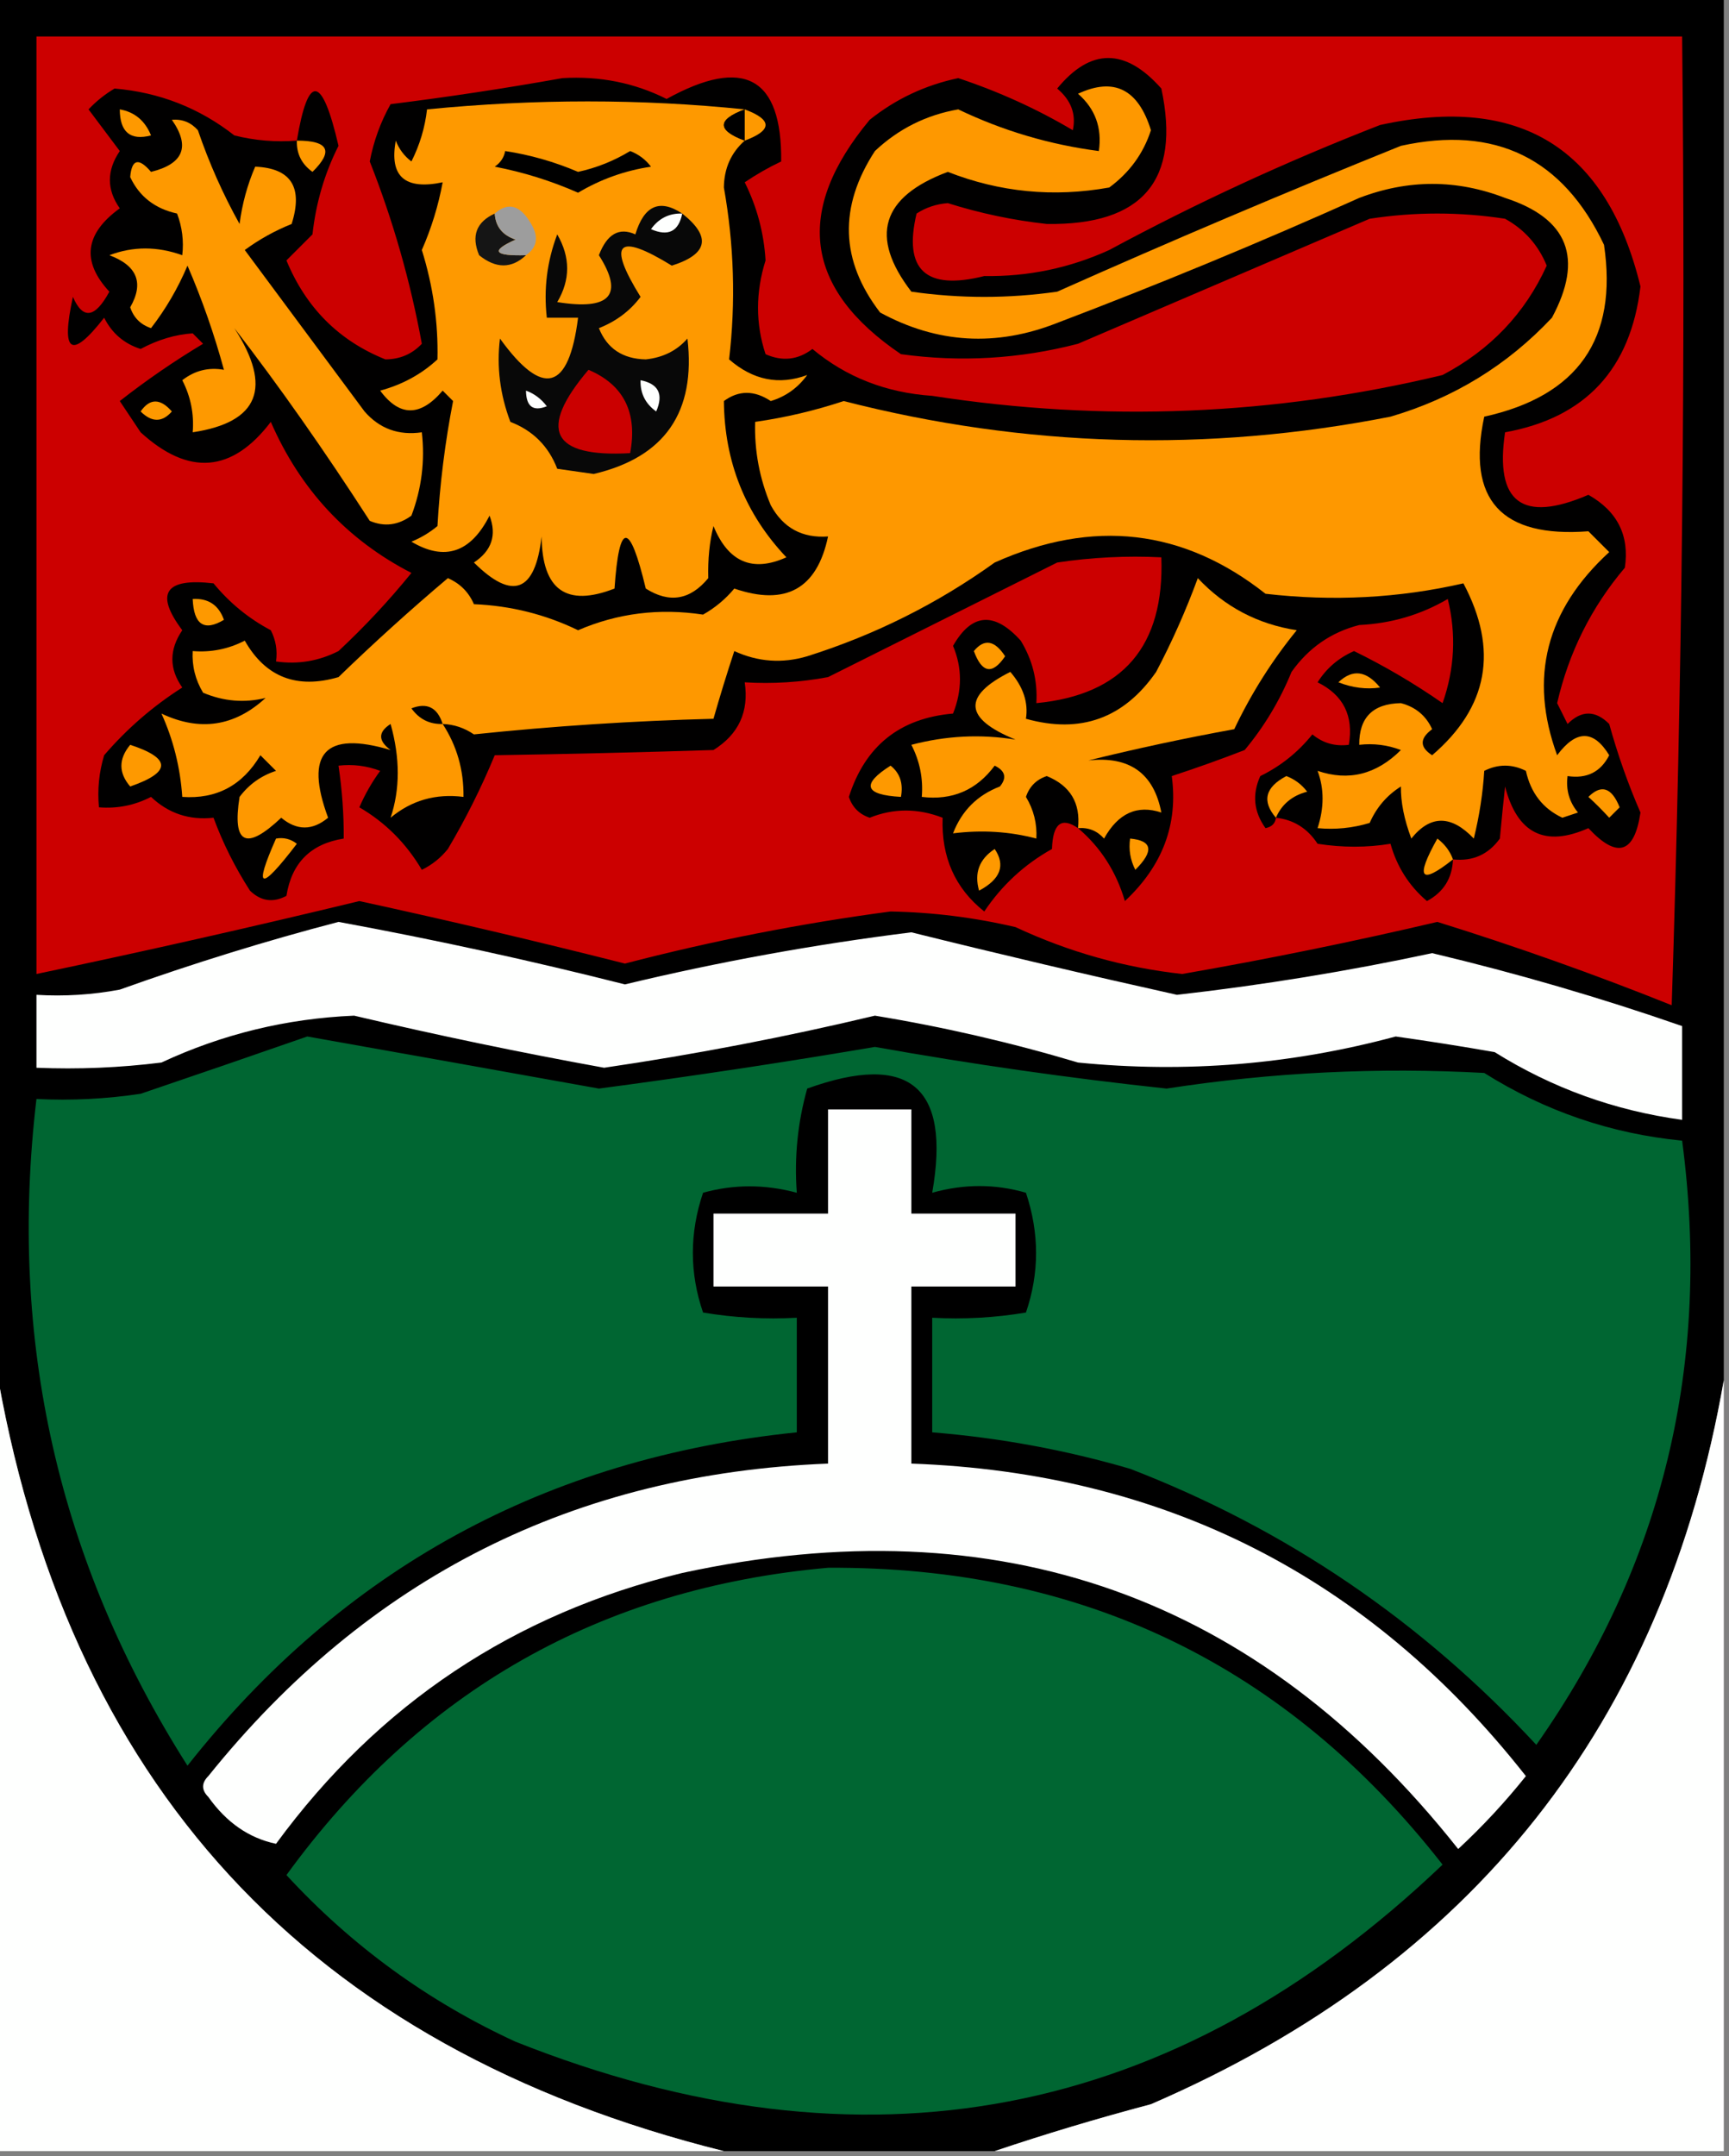<?xml version="1.0" encoding="UTF-8"?>
<!DOCTYPE svg PUBLIC "-//W3C//DTD SVG 1.1//EN" "http://www.w3.org/Graphics/SVG/1.1/DTD/svg11.dtd">
<svg xmlns="http://www.w3.org/2000/svg" version="1.1" width="166px" height="207px" style="shape-rendering:geometricPrecision; text-rendering:geometricPrecision; image-rendering:optimizeQuality; fill-rule:evenodd; clip-rule:evenodd" xmlns:xlink="http://www.w3.org/1999/xlink">
<rect width="100%" height="100%" fill="#808080" stroke="none"/>
<g><path style="opacity:1" fill="#000000" d="M -0.5,-0.5 C 54.833,-0.5 110.167,-0.5 165.5,-0.5C 165.5,43.833 165.5,88.167 165.5,132.5C 159.745,165.461 141.411,188.628 110.5,202C 105.336,203.369 100.336,204.869 95.5,206.5C 86.833,206.5 78.167,206.5 69.5,206.5C 29.54,196.538 6.207,171.205 -0.5,130.5C -0.5,86.833 -0.5,43.167 -0.5,-0.5 Z"/></g>
<g><path style="opacity:1" fill="#cc0000" d="M 3.5,3.5 C 56.167,3.5 108.833,3.5 161.5,3.5C 161.833,34.507 161.5,65.507 160.5,96.5C 153.103,93.534 145.603,90.868 138,88.5C 129.875,90.406 121.709,92.073 113.5,93.5C 107.931,92.885 102.598,91.385 97.5,89C 93.555,88.075 89.555,87.575 85.5,87.5C 76.903,88.643 68.403,90.309 60,92.5C 51.545,90.359 43.045,88.359 34.5,86.5C 24.176,88.998 13.843,91.332 3.5,93.5C 3.5,63.5 3.5,33.5 3.5,3.5 Z"/></g>
<g><path style="opacity:1" fill="#010000" d="M 139.5,82.5 C 139.428,84.311 138.595,85.644 137,86.5C 135.287,85.046 134.12,83.212 133.5,81C 131.231,81.374 128.898,81.374 126.5,81C 125.529,79.519 124.196,78.685 122.5,78.5C 122.44,79.043 122.107,79.376 121.5,79.5C 120.369,77.925 120.202,76.259 121,74.5C 122.955,73.547 124.622,72.213 126,70.5C 127.011,71.337 128.178,71.67 129.5,71.5C 129.978,68.722 128.978,66.722 126.5,65.5C 127.347,64.155 128.513,63.155 130,62.5C 132.949,63.944 135.782,65.611 138.5,67.5C 139.657,64.216 139.824,60.882 139,57.5C 136.404,59.02 133.571,59.853 130.5,60C 127.804,60.69 125.637,62.19 124,64.5C 122.877,67.249 121.377,69.749 119.5,72C 117.196,72.895 114.862,73.728 112.5,74.5C 113.123,79.115 111.623,83.115 108,86.5C 107.16,83.659 105.66,81.325 103.5,79.5C 101.908,78.398 101.075,79.065 101,81.5C 98.357,82.976 96.19,84.976 94.5,87.5C 91.699,85.28 90.366,82.28 90.5,78.5C 88.119,77.58 85.786,77.58 83.5,78.5C 82.5,78.167 81.833,77.5 81.5,76.5C 83.06,71.606 86.393,68.94 91.5,68.5C 92.386,66.278 92.386,64.112 91.5,62C 93.297,58.854 95.463,58.687 98,61.5C 99.128,63.345 99.628,65.345 99.5,67.5C 107.804,66.702 111.804,62.036 111.5,53.5C 108.15,53.335 104.817,53.502 101.5,54C 94.136,57.682 86.802,61.349 79.5,65C 76.854,65.497 74.187,65.664 71.5,65.5C 71.919,68.325 70.919,70.491 68.5,72C 61.433,72.223 54.433,72.389 47.5,72.5C 46.208,75.619 44.708,78.619 43,81.5C 42.311,82.357 41.478,83.023 40.5,83.5C 38.995,80.95 36.995,78.95 34.5,77.5C 35.04,76.252 35.707,75.085 36.5,74C 35.207,73.51 33.873,73.343 32.5,73.5C 32.851,75.87 33.018,78.203 33,80.5C 29.833,81 28,82.833 27.5,86C 26.216,86.684 25.049,86.517 24,85.5C 22.55,83.243 21.384,80.909 20.5,78.5C 18.173,78.753 16.173,78.086 14.5,76.5C 12.929,77.309 11.262,77.643 9.5,77.5C 9.34,75.801 9.506,74.134 10,72.5C 12.194,69.949 14.694,67.783 17.5,66C 16.233,64.204 16.233,62.371 17.5,60.5C 14.845,56.961 15.845,55.461 20.5,56C 22.043,57.878 23.876,59.378 26,60.5C 26.483,61.448 26.649,62.448 26.5,63.5C 28.604,63.799 30.604,63.466 32.5,62.5C 35.017,60.151 37.35,57.651 39.5,55C 33.332,51.828 28.832,46.995 26,40.5C 22.285,45.381 18.119,45.715 13.5,41.5C 12.833,40.5 12.167,39.5 11.5,38.5C 14.076,36.482 16.743,34.649 19.5,33C 19.167,32.667 18.833,32.333 18.5,32C 16.822,32.112 15.155,32.612 13.5,33.5C 11.912,32.99 10.745,31.99 10,30.5C 6.821,34.568 5.821,33.902 7,28.5C 7.957,30.709 9.124,30.543 10.5,28C 7.807,25.095 8.14,22.429 11.5,20C 10.233,18.204 10.233,16.371 11.5,14.5C 10.5,13.167 9.5,11.833 8.5,10.5C 9.242,9.713 10.075,9.047 11,8.5C 15.302,8.864 19.135,10.364 22.5,13C 24.473,13.495 26.473,13.662 28.5,13.5C 29.588,7.012 30.921,7.179 32.5,14C 31.169,16.628 30.336,19.462 30,22.5C 29.167,23.333 28.333,24.167 27.5,25C 29.382,29.549 32.549,32.716 37,34.5C 38.404,34.491 39.57,33.991 40.5,33C 39.399,26.991 37.733,21.158 35.5,15.5C 35.875,13.541 36.541,11.707 37.5,10C 42.923,9.327 48.423,8.494 54,7.5C 57.587,7.285 60.92,7.952 64,9.5C 71.417,5.402 75.084,7.402 75,15.5C 73.795,16.071 72.628,16.738 71.5,17.5C 72.677,19.863 73.343,22.363 73.5,25C 72.536,28.077 72.536,31.077 73.5,34C 75.112,34.72 76.612,34.554 78,33.5C 81.237,36.202 85.07,37.702 89.5,38C 106,40.553 122.334,39.887 138.5,36C 143.082,33.587 146.415,30.087 148.5,25.5C 147.695,23.528 146.361,22.028 144.5,21C 140.167,20.333 135.833,20.333 131.5,21C 122.167,25 112.833,29 103.5,33C 97.903,34.456 92.237,34.789 86.5,34C 77.232,27.728 76.232,20.228 83.5,11.5C 86.001,9.5 88.834,8.167 92,7.5C 95.887,8.791 99.553,10.457 103,12.5C 103.333,10.953 102.833,9.62 101.5,8.5C 104.705,4.592 108.038,4.592 111.5,8.5C 113.377,17.302 109.71,21.635 100.5,21.5C 97.269,21.145 94.102,20.479 91,19.5C 89.893,19.585 88.893,19.919 88,20.5C 86.712,25.911 88.879,27.911 94.5,26.5C 98.695,26.567 102.695,25.734 106.5,24C 114.845,19.497 123.512,15.497 132.5,12C 145.935,9.047 154.269,14.214 157.5,27.5C 156.558,35.438 152.225,40.105 144.5,41.5C 143.493,48.238 146.16,50.238 152.5,47.5C 155.291,49.082 156.458,51.415 156,54.5C 152.79,58.287 150.623,62.62 149.5,67.5C 149.833,68.167 150.167,68.833 150.5,69.5C 151.833,68.167 153.167,68.167 154.5,69.5C 155.316,72.451 156.316,75.284 157.5,78C 156.918,81.955 155.251,82.455 152.5,79.5C 148.332,81.354 145.665,80.021 144.5,75.5C 144.346,76.909 144.179,78.576 144,80.5C 142.89,82.037 141.39,82.704 139.5,82.5 Z"/></g>
<g><path style="opacity:1" fill="#fe9800" d="M 42.5,69.5 C 43.865,71.591 44.532,73.924 44.5,76.5C 41.843,76.162 39.51,76.829 37.5,78.5C 38.416,75.764 38.416,72.764 37.5,69.5C 36.289,70.274 36.289,71.107 37.5,72C 31.205,70.129 29.205,72.296 31.5,78.5C 29.994,79.747 28.494,79.747 27,78.5C 23.614,81.701 22.281,81.035 23,76.5C 23.902,75.299 25.069,74.465 26.5,74C 26,73.5 25.5,73 25,72.5C 23.285,75.397 20.785,76.731 17.5,76.5C 17.306,73.67 16.639,71.004 15.5,68.5C 19.187,70.243 22.521,69.743 25.5,67C 23.473,67.498 21.473,67.331 19.5,66.5C 18.754,65.264 18.421,63.931 18.5,62.5C 20.262,62.643 21.929,62.309 23.5,61.5C 25.492,65.005 28.492,66.171 32.5,65C 35.893,61.714 39.393,58.547 43,55.5C 44.169,56.008 45.002,56.842 45.5,58C 49.027,58.145 52.36,58.978 55.5,60.5C 59.298,58.864 63.298,58.364 67.5,59C 68.646,58.355 69.646,57.522 70.5,56.5C 75.443,58.197 78.443,56.531 79.5,51.5C 77.019,51.677 75.186,50.677 74,48.5C 72.921,45.937 72.421,43.271 72.5,40.5C 75.406,40.084 78.239,39.418 81,38.5C 98.393,42.955 115.893,43.455 133.5,40C 139.553,38.226 144.72,35.059 149,30.5C 152.068,24.798 150.568,20.965 144.5,19C 139.856,17.207 135.19,17.207 130.5,19C 120.907,23.3 111.241,27.3 101.5,31C 95.638,33.31 89.971,32.976 84.5,30C 80.674,25.029 80.507,19.862 84,14.5C 86.261,12.37 88.927,11.036 92,10.5C 96.274,12.551 100.774,13.884 105.5,14.5C 105.822,12.278 105.155,10.444 103.5,9C 106.95,7.389 109.283,8.556 110.5,12.5C 109.781,14.728 108.448,16.561 106.5,18C 101.161,18.958 95.994,18.458 91,16.5C 84.614,18.89 83.448,22.723 87.5,28C 92.167,28.667 96.833,28.667 101.5,28C 112.384,23.147 123.384,18.48 134.5,14C 143.55,12.013 150.05,15.18 154,23.5C 155.338,32.509 151.504,38.009 142.5,40C 140.801,47.976 144.135,51.643 152.5,51C 153.167,51.667 153.833,52.333 154.5,53C 148.435,58.56 146.768,65.06 149.5,72.5C 151.332,70.043 152.999,70.043 154.5,72.5C 153.68,74.111 152.346,74.778 150.5,74.5C 150.33,75.822 150.663,76.989 151.5,78C 151,78.167 150.5,78.333 150,78.5C 148.133,77.623 146.966,76.123 146.5,74C 145.167,73.333 143.833,73.333 142.5,74C 142.374,76.12 142.041,78.286 141.5,80.5C 139.326,78.219 137.326,78.219 135.5,80.5C 134.811,78.662 134.478,76.995 134.5,75.5C 133.155,76.347 132.155,77.513 131.5,79C 129.866,79.493 128.199,79.66 126.5,79.5C 127.138,77.54 127.138,75.707 126.5,74C 129.479,75.014 132.146,74.348 134.5,72C 133.207,71.51 131.873,71.343 130.5,71.5C 130.477,68.879 131.811,67.545 134.5,67.5C 135.91,67.868 136.91,68.701 137.5,70C 136.289,70.893 136.289,71.726 137.5,72.5C 142.888,67.885 143.888,62.385 140.5,56C 134.324,57.416 127.991,57.749 121.5,57C 113.61,50.772 104.944,49.772 95.5,54C 90.008,57.946 84.008,60.946 77.5,63C 75.101,63.711 72.768,63.544 70.5,62.5C 69.779,64.686 69.112,66.853 68.5,69C 60.785,69.199 53.118,69.699 45.5,70.5C 44.583,69.873 43.583,69.539 42.5,69.5 Z"/></g>
<g><path style="opacity:1" fill="#fe9900" d="M 71.5,10.5 C 68.833,11.5 68.833,12.5 71.5,13.5C 70.185,14.667 69.519,16.167 69.5,18C 70.478,23.499 70.645,28.999 70,34.5C 72.302,36.501 74.802,37.001 77.5,36C 76.601,37.236 75.434,38.07 74,38.5C 72.422,37.453 70.922,37.453 69.5,38.5C 69.553,44.334 71.553,49.334 75.5,53.5C 72.253,54.966 69.92,53.966 68.5,50.5C 68.12,52.021 67.954,53.687 68,55.5C 66.267,57.602 64.267,57.935 62,56.5C 60.447,50.011 59.447,50.011 59,56.5C 54.377,58.3 52.044,56.633 52,51.5C 51.384,56.856 49.217,57.689 45.5,54C 47.211,52.867 47.711,51.367 47,49.5C 45.19,53.063 42.69,53.896 39.5,52C 40.416,51.626 41.25,51.126 42,50.5C 42.231,46.445 42.731,42.445 43.5,38.5C 43.167,38.167 42.833,37.833 42.5,37.5C 40.359,40.019 38.359,40.019 36.5,37.5C 38.637,36.92 40.47,35.92 42,34.5C 42.081,30.968 41.581,27.468 40.5,24C 41.418,21.913 42.085,19.747 42.5,17.5C 38.862,18.263 37.362,16.93 38,13.5C 38.308,14.308 38.808,14.975 39.5,15.5C 40.298,13.922 40.798,12.256 41,10.5C 51.391,9.48 61.557,9.48 71.5,10.5 Z"/></g>
<g><path style="opacity:1" fill="#fe9900" d="M 11.5,10.5 C 12.922,10.75 13.922,11.583 14.5,13C 12.511,13.519 11.511,12.686 11.5,10.5 Z"/></g>
<g><path style="opacity:1" fill="#000000" d="M 71.5,10.5 C 71.5,11.5 71.5,12.5 71.5,13.5C 68.833,12.5 68.833,11.5 71.5,10.5 Z"/></g>
<g><path style="opacity:1" fill="#fe9900" d="M 71.5,10.5 C 74.167,11.5 74.167,12.5 71.5,13.5C 71.5,12.5 71.5,11.5 71.5,10.5 Z"/></g>
<g><path style="opacity:1" fill="#fe9900" d="M 16.5,11.5 C 17.496,11.414 18.329,11.748 19,12.5C 20.076,15.648 21.409,18.648 23,21.5C 23.251,19.567 23.751,17.734 24.5,16C 27.949,16.146 29.115,17.979 28,21.5C 26.39,22.147 24.89,22.98 23.5,24C 27.341,29.173 31.175,34.34 35,39.5C 36.444,41.155 38.278,41.822 40.5,41.5C 40.813,44.247 40.48,46.913 39.5,49.5C 38.232,50.428 36.899,50.595 35.5,50C 31.105,43.189 26.772,37.022 22.5,31.5C 26.19,37.207 24.856,40.541 18.5,41.5C 18.643,39.738 18.309,38.071 17.5,36.5C 18.689,35.571 20.022,35.238 21.5,35.5C 20.567,32.073 19.4,28.74 18,25.5C 17.086,27.664 15.919,29.664 14.5,31.5C 13.5,31.167 12.833,30.5 12.5,29.5C 13.841,27.166 13.174,25.499 10.5,24.5C 12.771,23.637 15.105,23.637 17.5,24.5C 17.657,23.127 17.49,21.793 17,20.5C 14.877,20.034 13.377,18.867 12.5,17C 12.646,15.273 13.313,15.106 14.5,16.5C 17.624,15.731 18.291,14.064 16.5,11.5 Z"/></g>
<g><path style="opacity:1" fill="#fe9900" d="M 28.5,13.5 C 31.548,13.494 32.048,14.494 30,16.5C 28.961,15.756 28.461,14.756 28.5,13.5 Z"/></g>
<g><path style="opacity:1" fill="#000000" d="M 48.5,14.5 C 50.905,14.866 53.238,15.533 55.5,16.5C 57.274,16.113 58.941,15.447 60.5,14.5C 61.308,14.808 61.975,15.308 62.5,16C 60,16.375 57.667,17.208 55.5,18.5C 52.93,17.366 50.264,16.532 47.5,16C 48.056,15.617 48.389,15.117 48.5,14.5 Z"/></g>
<g><path style="opacity:1" fill="#080808" d="M 65.5,20.5 C 68.315,22.73 67.982,24.397 64.5,25.5C 59.266,22.283 58.266,23.283 61.5,28.5C 60.483,29.852 59.149,30.852 57.5,31.5C 58.28,33.455 59.78,34.455 62,34.5C 63.658,34.325 64.991,33.658 66,32.5C 66.825,39.562 63.825,43.895 57,45.5C 55.833,45.333 54.667,45.167 53.5,45C 52.667,42.833 51.167,41.333 49,40.5C 48.005,37.874 47.672,35.207 48,32.5C 52.113,38.198 54.613,37.531 55.5,30.5C 54.5,30.5 53.5,30.5 52.5,30.5C 52.187,27.753 52.52,25.087 53.5,22.5C 54.769,24.695 54.769,26.861 53.5,29C 58.597,29.82 59.931,28.32 57.5,24.5C 58.277,22.462 59.444,21.795 61,22.5C 61.835,19.731 63.335,19.064 65.5,20.5 Z"/></g>
<g><path style="opacity:1" fill="#151515" d="M 47.5,20.5 C 47.577,21.75 48.244,22.583 49.5,23C 47.068,24.087 47.402,24.587 50.5,24.5C 49.115,25.801 47.615,25.801 46,24.5C 45.227,22.648 45.727,21.314 47.5,20.5 Z"/></g>
<g><path style="opacity:1" fill="#9d9d9d" d="M 50.5,24.5 C 47.402,24.587 47.068,24.087 49.5,23C 48.244,22.583 47.577,21.75 47.5,20.5C 48.793,19.355 49.959,19.689 51,21.5C 51.74,22.749 51.574,23.749 50.5,24.5 Z"/></g>
<g><path style="opacity:1" fill="#fefffe" d="M 65.5,20.5 C 65.157,22.225 64.157,22.725 62.5,22C 63.244,20.961 64.244,20.461 65.5,20.5 Z"/></g>
<g><path style="opacity:1" fill="#cb0000" d="M 56.5,35.5 C 59.89,36.944 61.223,39.61 60.5,43.5C 52.941,43.926 51.608,41.259 56.5,35.5 Z"/></g>
<g><path style="opacity:1" fill="#fefffe" d="M 61.5,36.5 C 63.225,36.843 63.725,37.843 63,39.5C 61.961,38.756 61.461,37.756 61.5,36.5 Z"/></g>
<g><path style="opacity:1" fill="#fefffe" d="M 50.5,37.5 C 51.289,37.783 51.956,38.283 52.5,39C 51.184,39.528 50.517,39.028 50.5,37.5 Z"/></g>
<g><path style="opacity:1" fill="#fe9900" d="M 13.5,39.5 C 14.386,38.224 15.386,38.224 16.5,39.5C 15.575,40.562 14.575,40.562 13.5,39.5 Z"/></g>
<g><path style="opacity:1" fill="#fe9900" d="M 103.5,79.5 C 103.756,77.088 102.756,75.421 100.5,74.5C 99.5,74.833 98.833,75.5 98.5,76.5C 99.246,77.736 99.579,79.07 99.5,80.5C 96.938,79.82 94.271,79.653 91.5,80C 92.333,77.833 93.833,76.333 96,75.5C 96.688,74.668 96.521,74.002 95.5,73.5C 93.754,75.854 91.421,76.854 88.5,76.5C 88.643,74.738 88.309,73.071 87.5,71.5C 90.825,70.623 94.158,70.456 97.5,71C 92.548,68.985 92.381,66.818 97,64.5C 98.241,65.938 98.741,67.438 98.5,69C 103.735,70.466 107.901,68.966 111,64.5C 112.52,61.618 113.853,58.618 115,55.5C 117.588,58.253 120.755,59.92 124.5,60.5C 122.125,63.413 120.125,66.58 118.5,70C 113.731,70.869 109.064,71.869 104.5,73C 108.443,72.563 110.776,74.23 111.5,78C 109.182,77.232 107.349,78.066 106,80.5C 105.329,79.748 104.496,79.414 103.5,79.5 Z"/></g>
<g><path style="opacity:1" fill="#fe9900" d="M 18.5,57.5 C 19.995,57.415 20.995,58.081 21.5,59.5C 19.604,60.639 18.604,59.973 18.5,57.5 Z"/></g>
<g><path style="opacity:1" fill="#fe9900" d="M 93.5,62.5 C 94.497,61.288 95.497,61.454 96.5,63C 95.281,64.795 94.281,64.628 93.5,62.5 Z"/></g>
<g><path style="opacity:1" fill="#fe9900" d="M 128.5,65.5 C 129.849,64.204 131.182,64.37 132.5,66C 131.181,66.195 129.847,66.028 128.5,65.5 Z"/></g>
<g><path style="opacity:1" fill="#000000" d="M 42.5,69.5 C 41.244,69.539 40.244,69.039 39.5,68C 40.998,67.415 41.998,67.915 42.5,69.5 Z"/></g>
<g><path style="opacity:1" fill="#fe9900" d="M 12.5,71.5 C 16.458,72.798 16.458,74.131 12.5,75.5C 11.374,74.192 11.374,72.858 12.5,71.5 Z"/></g>
<g><path style="opacity:1" fill="#fe9900" d="M 85.5,73.5 C 86.404,74.209 86.737,75.209 86.5,76.5C 82.995,76.306 82.662,75.306 85.5,73.5 Z"/></g>
<g><path style="opacity:1" fill="#fe9900" d="M 122.5,78.5 C 121.133,76.907 121.466,75.574 123.5,74.5C 124.308,74.808 124.975,75.308 125.5,76C 124.058,76.377 123.058,77.21 122.5,78.5 Z"/></g>
<g><path style="opacity:1" fill="#fe9900" d="M 152.5,76.5 C 153.743,75.263 154.743,75.596 155.5,77.5C 155.167,77.833 154.833,78.167 154.5,78.5C 153.818,77.757 153.151,77.091 152.5,76.5 Z"/></g>
<g><path style="opacity:1" fill="#fe9900" d="M 26.5,80.5 C 27.239,80.369 27.906,80.536 28.5,81C 24.974,85.615 24.307,85.448 26.5,80.5 Z"/></g>
<g><path style="opacity:1" fill="#fe9900" d="M 108.5,80.5 C 110.646,80.696 110.812,81.696 109,83.5C 108.517,82.552 108.351,81.552 108.5,80.5 Z"/></g>
<g><path style="opacity:1" fill="#fe9900" d="M 139.5,82.5 C 136.356,84.993 135.856,84.326 138,80.5C 138.717,81.044 139.217,81.711 139.5,82.5 Z"/></g>
<g><path style="opacity:1" fill="#fe9900" d="M 95.5,81.5 C 96.559,83.07 96.059,84.403 94,85.5C 93.516,83.807 94.016,82.473 95.5,81.5 Z"/></g>
<g><path style="opacity:1" fill="#fefffe" d="M 32.5,88.5 C 41.769,90.205 50.936,92.205 60,94.5C 69.039,92.325 78.206,90.659 87.5,89.5C 95.978,91.604 104.479,93.604 113,95.5C 121.232,94.567 129.399,93.234 137.5,91.5C 145.638,93.436 153.638,95.769 161.5,98.5C 161.5,101.5 161.5,104.5 161.5,107.5C 155.023,106.619 149.023,104.453 143.5,101C 140.342,100.446 137.175,99.946 134,99.5C 123.997,102.195 113.83,103.028 103.5,102C 97.086,100.083 90.586,98.583 84,97.5C 75.413,99.551 66.746,101.217 58,102.5C 49.96,101.042 41.96,99.376 34,97.5C 27.513,97.774 21.346,99.274 15.5,102C 11.514,102.499 7.514,102.666 3.5,102.5C 3.5,100.167 3.5,97.833 3.5,95.5C 6.187,95.664 8.854,95.497 11.5,95C 18.534,92.486 25.534,90.319 32.5,88.5 Z"/></g>
<g><path style="opacity:1" fill="#006632" d="M 29.5,99.5 C 38.818,101.154 48.152,102.82 57.5,104.5C 66.366,103.328 75.199,101.994 84,100.5C 93.294,102.16 102.628,103.494 112,104.5C 122.113,102.941 132.279,102.441 142.5,103C 148.334,106.667 154.667,108.833 161.5,109.5C 164.322,130.872 159.656,150.205 147.5,167.5C 136.462,155.602 123.462,146.769 108.5,141C 102.282,139.186 95.949,138.019 89.5,137.5C 89.5,133.833 89.5,130.167 89.5,126.5C 92.518,126.665 95.518,126.498 98.5,126C 99.795,122.214 99.795,118.38 98.5,114.5C 95.549,113.643 92.549,113.643 89.5,114.5C 91.298,104.301 87.298,100.968 77.5,104.5C 76.583,107.758 76.249,111.091 76.5,114.5C 73.447,113.679 70.447,113.679 67.5,114.5C 66.194,118.365 66.194,122.198 67.5,126C 70.482,126.498 73.482,126.665 76.5,126.5C 76.5,130.167 76.5,133.833 76.5,137.5C 52.39,139.968 32.89,150.634 18,169.5C 5.595,149.99 0.762,128.656 3.5,105.5C 6.85,105.665 10.183,105.498 13.5,105C 18.958,103.147 24.291,101.313 29.5,99.5 Z"/></g>
<g><path style="opacity:1" fill="#fefffe" d="M 79.5,106.5 C 82.167,106.5 84.833,106.5 87.5,106.5C 87.5,109.833 87.5,113.167 87.5,116.5C 90.833,116.5 94.167,116.5 97.5,116.5C 97.5,118.833 97.5,121.167 97.5,123.5C 94.167,123.5 90.833,123.5 87.5,123.5C 87.5,129.167 87.5,134.833 87.5,140.5C 111.793,141.377 131.46,151.377 146.5,170.5C 144.517,172.984 142.35,175.317 140,177.5C 120.795,153.243 95.962,144.409 65.5,151C 49.337,154.915 36.337,163.582 26.5,177C 23.907,176.454 21.74,174.954 20,172.5C 19.333,171.833 19.333,171.167 20,170.5C 35.305,151.458 55.138,141.458 79.5,140.5C 79.5,134.833 79.5,129.167 79.5,123.5C 75.833,123.5 72.167,123.5 68.5,123.5C 68.5,121.167 68.5,118.833 68.5,116.5C 72.167,116.5 75.833,116.5 79.5,116.5C 79.5,113.167 79.5,109.833 79.5,106.5 Z"/></g>
<g><path style="opacity:1" fill="#fefffe" d="M -0.5,130.5 C 6.207,171.205 29.54,196.538 69.5,206.5C 46.167,206.5 22.833,206.5 -0.5,206.5C -0.5,181.167 -0.5,155.833 -0.5,130.5 Z"/></g>
<g><path style="opacity:1" fill="#fefffe" d="M 165.5,132.5 C 165.5,157.167 165.5,181.833 165.5,206.5C 142.167,206.5 118.833,206.5 95.5,206.5C 100.336,204.869 105.336,203.369 110.5,202C 141.411,188.628 159.745,165.461 165.5,132.5 Z"/></g>
<g><path style="opacity:1" fill="#006632" d="M 79.5,150.5 C 103.886,150.361 123.553,159.861 138.5,179C 112.657,203.634 82.99,209.301 49.5,196C 41.1,192.133 33.767,186.8 27.5,180C 40.38,162.28 57.714,152.446 79.5,150.5 Z"/></g>
</svg>
